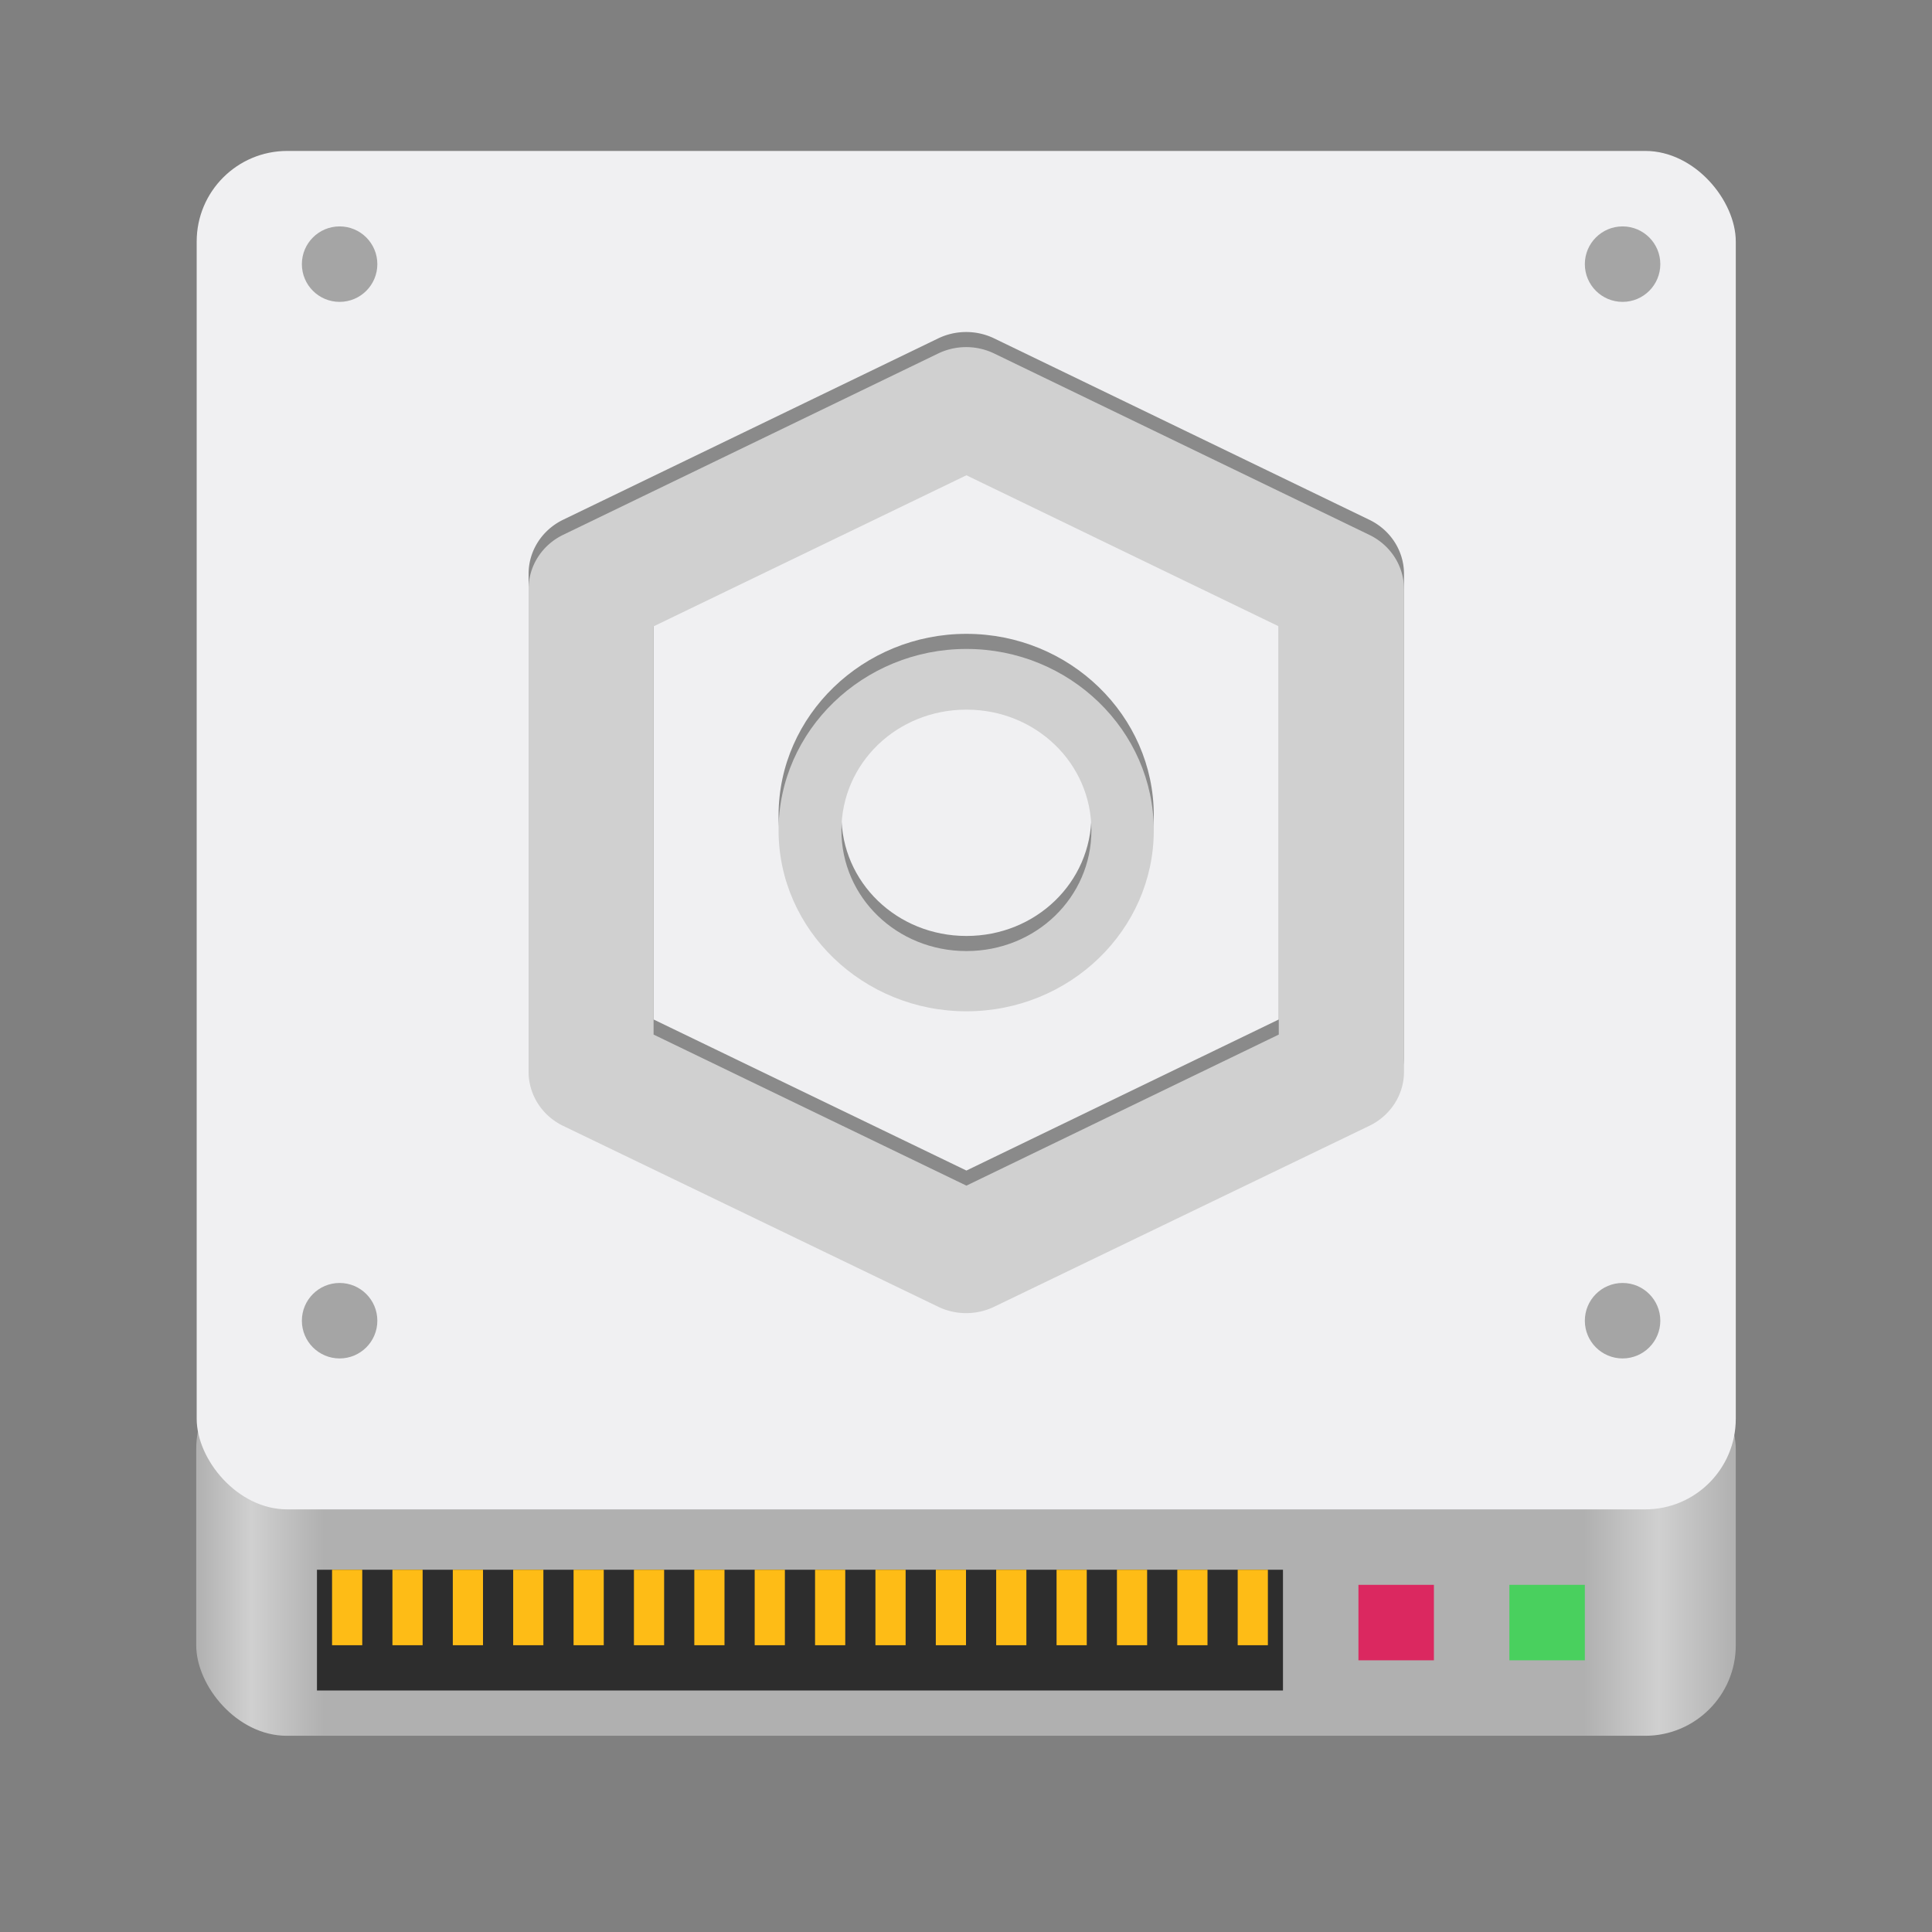 <?xml version="1.0" encoding="UTF-8" standalone="no"?>
<svg
   version="1.0"
   width="128"
   height="128"
   id="svg3486"
   xmlns:xlink="http://www.w3.org/1999/xlink"
   xmlns="http://www.w3.org/2000/svg"
   xmlns:svg="http://www.w3.org/2000/svg"
   xmlns:rdf="http://www.w3.org/1999/02/22-rdf-syntax-ns#"
   xmlns:cc="http://creativecommons.org/ns#"
   xmlns:dc="http://purl.org/dc/elements/1.1/">
  <rect width="100%" height="100%" fill="#808080" stroke="none"/>
  <defs
     id="defs3488">
    <linearGradient
       id="linearGradient7641">
      <stop
         style="stop-color:#b0b0b0;stop-opacity:1"
         offset="0"
         id="stop7637" />
      <stop
         style="stop-color:#d0d0d0;stop-opacity:1"
         offset="0.036"
         id="stop7905" />
      <stop
         style="stop-color:#b0b0b0;stop-opacity:1"
         offset="0.083"
         id="stop7907" />
      <stop
         style="stop-color:#b0b0b0;stop-opacity:1"
         offset="0.901"
         id="stop7839" />
      <stop
         style="stop-color:#d0d0d0;stop-opacity:1"
         offset="0.95"
         id="stop7773" />
      <stop
         style="stop-color:#b0b0b0;stop-opacity:1"
         offset="1"
         id="stop7639" />
    </linearGradient>
    <linearGradient
       xlink:href="#linearGradient7641"
       id="linearGradient7643"
       x1="13"
       y1="102.5"
       x2="115"
       y2="102.5"
       gradientUnits="userSpaceOnUse" />
  </defs>
  <rect
     style="opacity:1;fill:url(#linearGradient7643);fill-opacity:1;stroke:none;stroke-width:1;stroke-linecap:round;stroke-linejoin:round;stroke-opacity:1;stop-color:#000000"
     id="rect5984"
     width="102"
     height="25"
     x="13"
     y="90"
     rx="6"
     ry="6" />
  <rect
     style="opacity:1;fill:#f0f0f2;fill-opacity:1;stroke:none;stroke-width:1;stroke-linecap:round;stroke-linejoin:round;stroke-opacity:1;stop-color:#000000"
     id="rect6798"
     width="101.969"
     height="90"
     x="13.031"
     y="10"
     rx="6"
     ry="6" />
  <path
     style="vector-effect:none;fill:#2d2d2d;fill-opacity:1;fill-rule:nonzero;stroke:none;stroke-width:1;stroke-linecap:butt;stroke-linejoin:miter;stroke-miterlimit:4;stroke-dasharray:none;stroke-opacity:0.599;paint-order:normal"
     d="m 21,112 h 64 v -8 H 21 Z"
     id="rect917" />
  <path
     style="fill:#febc16;fill-opacity:1;stroke:none;stroke-width:1px;stroke-linecap:butt;stroke-linejoin:miter;stroke-opacity:1"
     d="m 22,104 v 5 h 2 v -5 z"
     id="path928" />
  <path
     style="fill:#febc16;fill-opacity:1;stroke:none;stroke-width:1px;stroke-linecap:butt;stroke-linejoin:miter;stroke-opacity:1"
     d="m 26,104 v 5 h 2 v -5 z"
     id="path928-3" />
  <path
     style="fill:#febc16;fill-opacity:1;stroke:none;stroke-width:1px;stroke-linecap:butt;stroke-linejoin:miter;stroke-opacity:1"
     d="m 30,104 v 5 h 2 v -5 z"
     id="path928-6" />
  <path
     style="fill:#febc16;fill-opacity:1;stroke:none;stroke-width:1px;stroke-linecap:butt;stroke-linejoin:miter;stroke-opacity:1"
     d="m 34,104 v 5 h 2 v -5 z"
     id="path928-7" />
  <path
     style="fill:#febc16;fill-opacity:1;stroke:none;stroke-width:1px;stroke-linecap:butt;stroke-linejoin:miter;stroke-opacity:1"
     d="m 38,104 v 5 h 2 v -5 z"
     id="path928-5" />
  <path
     style="fill:#febc16;fill-opacity:1;stroke:none;stroke-width:1px;stroke-linecap:butt;stroke-linejoin:miter;stroke-opacity:1"
     d="m 42,104 v 5 h 2 v -5 z"
     id="path928-35" />
  <path
     style="fill:#febc16;fill-opacity:1;stroke:none;stroke-width:1px;stroke-linecap:butt;stroke-linejoin:miter;stroke-opacity:1"
     d="m 46,104 v 5 h 2 v -5 z"
     id="path928-62" />
  <path
     style="fill:#febc16;fill-opacity:1;stroke:none;stroke-width:1px;stroke-linecap:butt;stroke-linejoin:miter;stroke-opacity:1"
     d="m 50,104 v 5 h 2 v -5 z"
     id="path928-9" />
  <path
     style="fill:#febc16;fill-opacity:1;stroke:none;stroke-width:1px;stroke-linecap:butt;stroke-linejoin:miter;stroke-opacity:1"
     d="m 54,104 v 5 h 2 v -5 z"
     id="path928-1" />
  <path
     style="fill:#febc16;fill-opacity:1;stroke:none;stroke-width:1px;stroke-linecap:butt;stroke-linejoin:miter;stroke-opacity:1"
     d="m 58,104 v 5 h 2 v -5 z"
     id="path928-2" />
  <path
     style="fill:#febc16;fill-opacity:1;stroke:none;stroke-width:1px;stroke-linecap:butt;stroke-linejoin:miter;stroke-opacity:1"
     d="m 62,104 v 5 h 2 v -5 z"
     id="path928-70" />
  <path
     style="fill:#febc16;fill-opacity:1;stroke:none;stroke-width:1px;stroke-linecap:butt;stroke-linejoin:miter;stroke-opacity:1"
     d="m 66,104 v 5 h 2 v -5 z"
     id="path928-93" />
  <path
     style="fill:#febc16;fill-opacity:1;stroke:none;stroke-width:1px;stroke-linecap:butt;stroke-linejoin:miter;stroke-opacity:1"
     d="m 70,104 v 5 h 2 v -5 z"
     id="path928-60" />
  <path
     style="fill:#febc16;fill-opacity:1;stroke:none;stroke-width:1px;stroke-linecap:butt;stroke-linejoin:miter;stroke-opacity:1"
     d="m 74,104 v 5 h 2 v -5 z"
     id="path928-626" />
  <path
     style="fill:#febc16;fill-opacity:1;stroke:none;stroke-width:1px;stroke-linecap:butt;stroke-linejoin:miter;stroke-opacity:1"
     d="m 78,104 v 5 h 2 v -5 z"
     id="path928-18" />
  <path
     style="fill:#febc16;fill-opacity:1;stroke:none;stroke-width:1px;stroke-linecap:butt;stroke-linejoin:miter;stroke-opacity:1"
     d="m 82,104 v 5 h 2 v -5 z"
     id="path928-79" />
  <path
     style="fill:#49d05e;fill-opacity:1;stroke:none;stroke-width:1px;stroke-linecap:butt;stroke-linejoin:miter;stroke-opacity:0.544"
     d="m 105,105 v 5 h -5 v -5 z"
     id="path915-6" />
  <path
     style="fill:#db2860;fill-opacity:1;stroke:none;stroke-width:1px;stroke-linecap:butt;stroke-linejoin:miter;stroke-opacity:0.544"
     d="m 95,105 v 5 h -5 v -5 z"
     id="path915-6-2" />
  <circle
     style="opacity:1;fill:#a5a5a5;fill-opacity:1;stroke:none;stroke-linecap:round;stroke-linejoin:round;stroke-opacity:1;stop-color:#000000"
     id="path7160"
     cx="22.5"
     cy="87.5"
     r="2.5" />
  <circle
     style="opacity:1;fill:#a5a5a5;fill-opacity:1;stroke:none;stroke-linecap:round;stroke-linejoin:round;stroke-opacity:1;stop-color:#000000"
     id="path7184"
     cx="107.5"
     cy="87.5"
     r="2.5" />
  <circle
     style="opacity:1;fill:#a5a5a5;fill-opacity:1;stroke:none;stroke-linecap:round;stroke-linejoin:round;stroke-opacity:1;stop-color:#000000"
     id="path7186"
     cx="107.5"
     cy="17.5"
     r="2.5" />
  <circle
     style="opacity:1;fill:#a5a5a5;fill-opacity:1;stroke:none;stroke-linecap:round;stroke-linejoin:round;stroke-opacity:1;stop-color:#000000"
     id="path7188"
     cx="22.5"
     cy="17.5"
     r="2.5" />
  <g
     id="g1054"
     transform="matrix(15.654,0,0,15.118,30.888,22.008)"
     style="fill:#8a8a8a;stroke-width:0.246">
    <path
       style="color:#000000;fill:#8a8a8a;fill-opacity:1;stroke:none;stroke-width:0.065;stroke-linecap:round;stroke-linejoin:round;stroke-miterlimit:4;stroke-dasharray:none"
       d="m 2.117,1.322 c -0.437,0 -0.795,0.358 -0.795,0.795 0,0.437 0.358,0.793 0.795,0.793 0.437,0 0.793,-0.356 0.793,-0.793 0,-0.437 -0.356,-0.795 -0.793,-0.795 z m 0,0.266 c 0.294,0 0.529,0.235 0.529,0.529 0,0.294 -0.235,0.529 -0.529,0.529 -0.294,0 -0.529,-0.235 -0.529,-0.529 0,-0.294 0.235,-0.529 0.529,-0.529 z"
       id="path830" />
    <path
       style="color:#000000;fill:#8a8a8a;stroke-width:0.246;stroke-linecap:round;stroke-linejoin:round;-inkscape-stroke:none"
       d="M 1.998,0.027 0.41,0.822 A 0.265,0.265 0 0 0 0.264,1.059 V 3.176 A 0.265,0.265 0 0 0 0.41,3.412 L 1.998,4.205 a 0.265,0.265 0 0 0 0.236,0 L 3.822,3.412 A 0.265,0.265 0 0 0 3.969,3.176 V 1.059 A 0.265,0.265 0 0 0 3.822,0.822 L 2.234,0.027 a 0.265,0.265 0 0 0 -0.236,0 z M 2.117,0.561 3.439,1.223 V 3.012 L 2.117,3.674 0.793,3.012 V 1.223 Z"
       id="path6982" />
  </g>
  <g
     id="g1054-3"
     transform="matrix(15.654,0,0,15.118,30.888,23.008)"
     style="fill:#d0d0d0;stroke-width:0.246">
    <path
       style="color:#000000;fill:#d0d0d0;fill-opacity:1;stroke:none;stroke-width:0.065;stroke-linecap:round;stroke-linejoin:round;stroke-miterlimit:4;stroke-dasharray:none"
       d="m 2.117,1.322 c -0.437,0 -0.795,0.358 -0.795,0.795 0,0.437 0.358,0.793 0.795,0.793 0.437,0 0.793,-0.356 0.793,-0.793 0,-0.437 -0.356,-0.795 -0.793,-0.795 z m 0,0.266 c 0.294,0 0.529,0.235 0.529,0.529 0,0.294 -0.235,0.529 -0.529,0.529 -0.294,0 -0.529,-0.235 -0.529,-0.529 0,-0.294 0.235,-0.529 0.529,-0.529 z"
       id="path830-6" />
    <path
       style="color:#000000;fill:#d0d0d0;stroke-width:0.246;stroke-linecap:round;stroke-linejoin:round;-inkscape-stroke:none"
       d="M 1.998,0.027 0.41,0.822 A 0.265,0.265 0 0 0 0.264,1.059 V 3.176 A 0.265,0.265 0 0 0 0.41,3.412 L 1.998,4.205 a 0.265,0.265 0 0 0 0.236,0 L 3.822,3.412 A 0.265,0.265 0 0 0 3.969,3.176 V 1.059 A 0.265,0.265 0 0 0 3.822,0.822 L 2.234,0.027 a 0.265,0.265 0 0 0 -0.236,0 z M 2.117,0.561 3.439,1.223 V 3.012 L 2.117,3.674 0.793,3.012 V 1.223 Z"
       id="path6982-7" />
  </g>
</svg>
